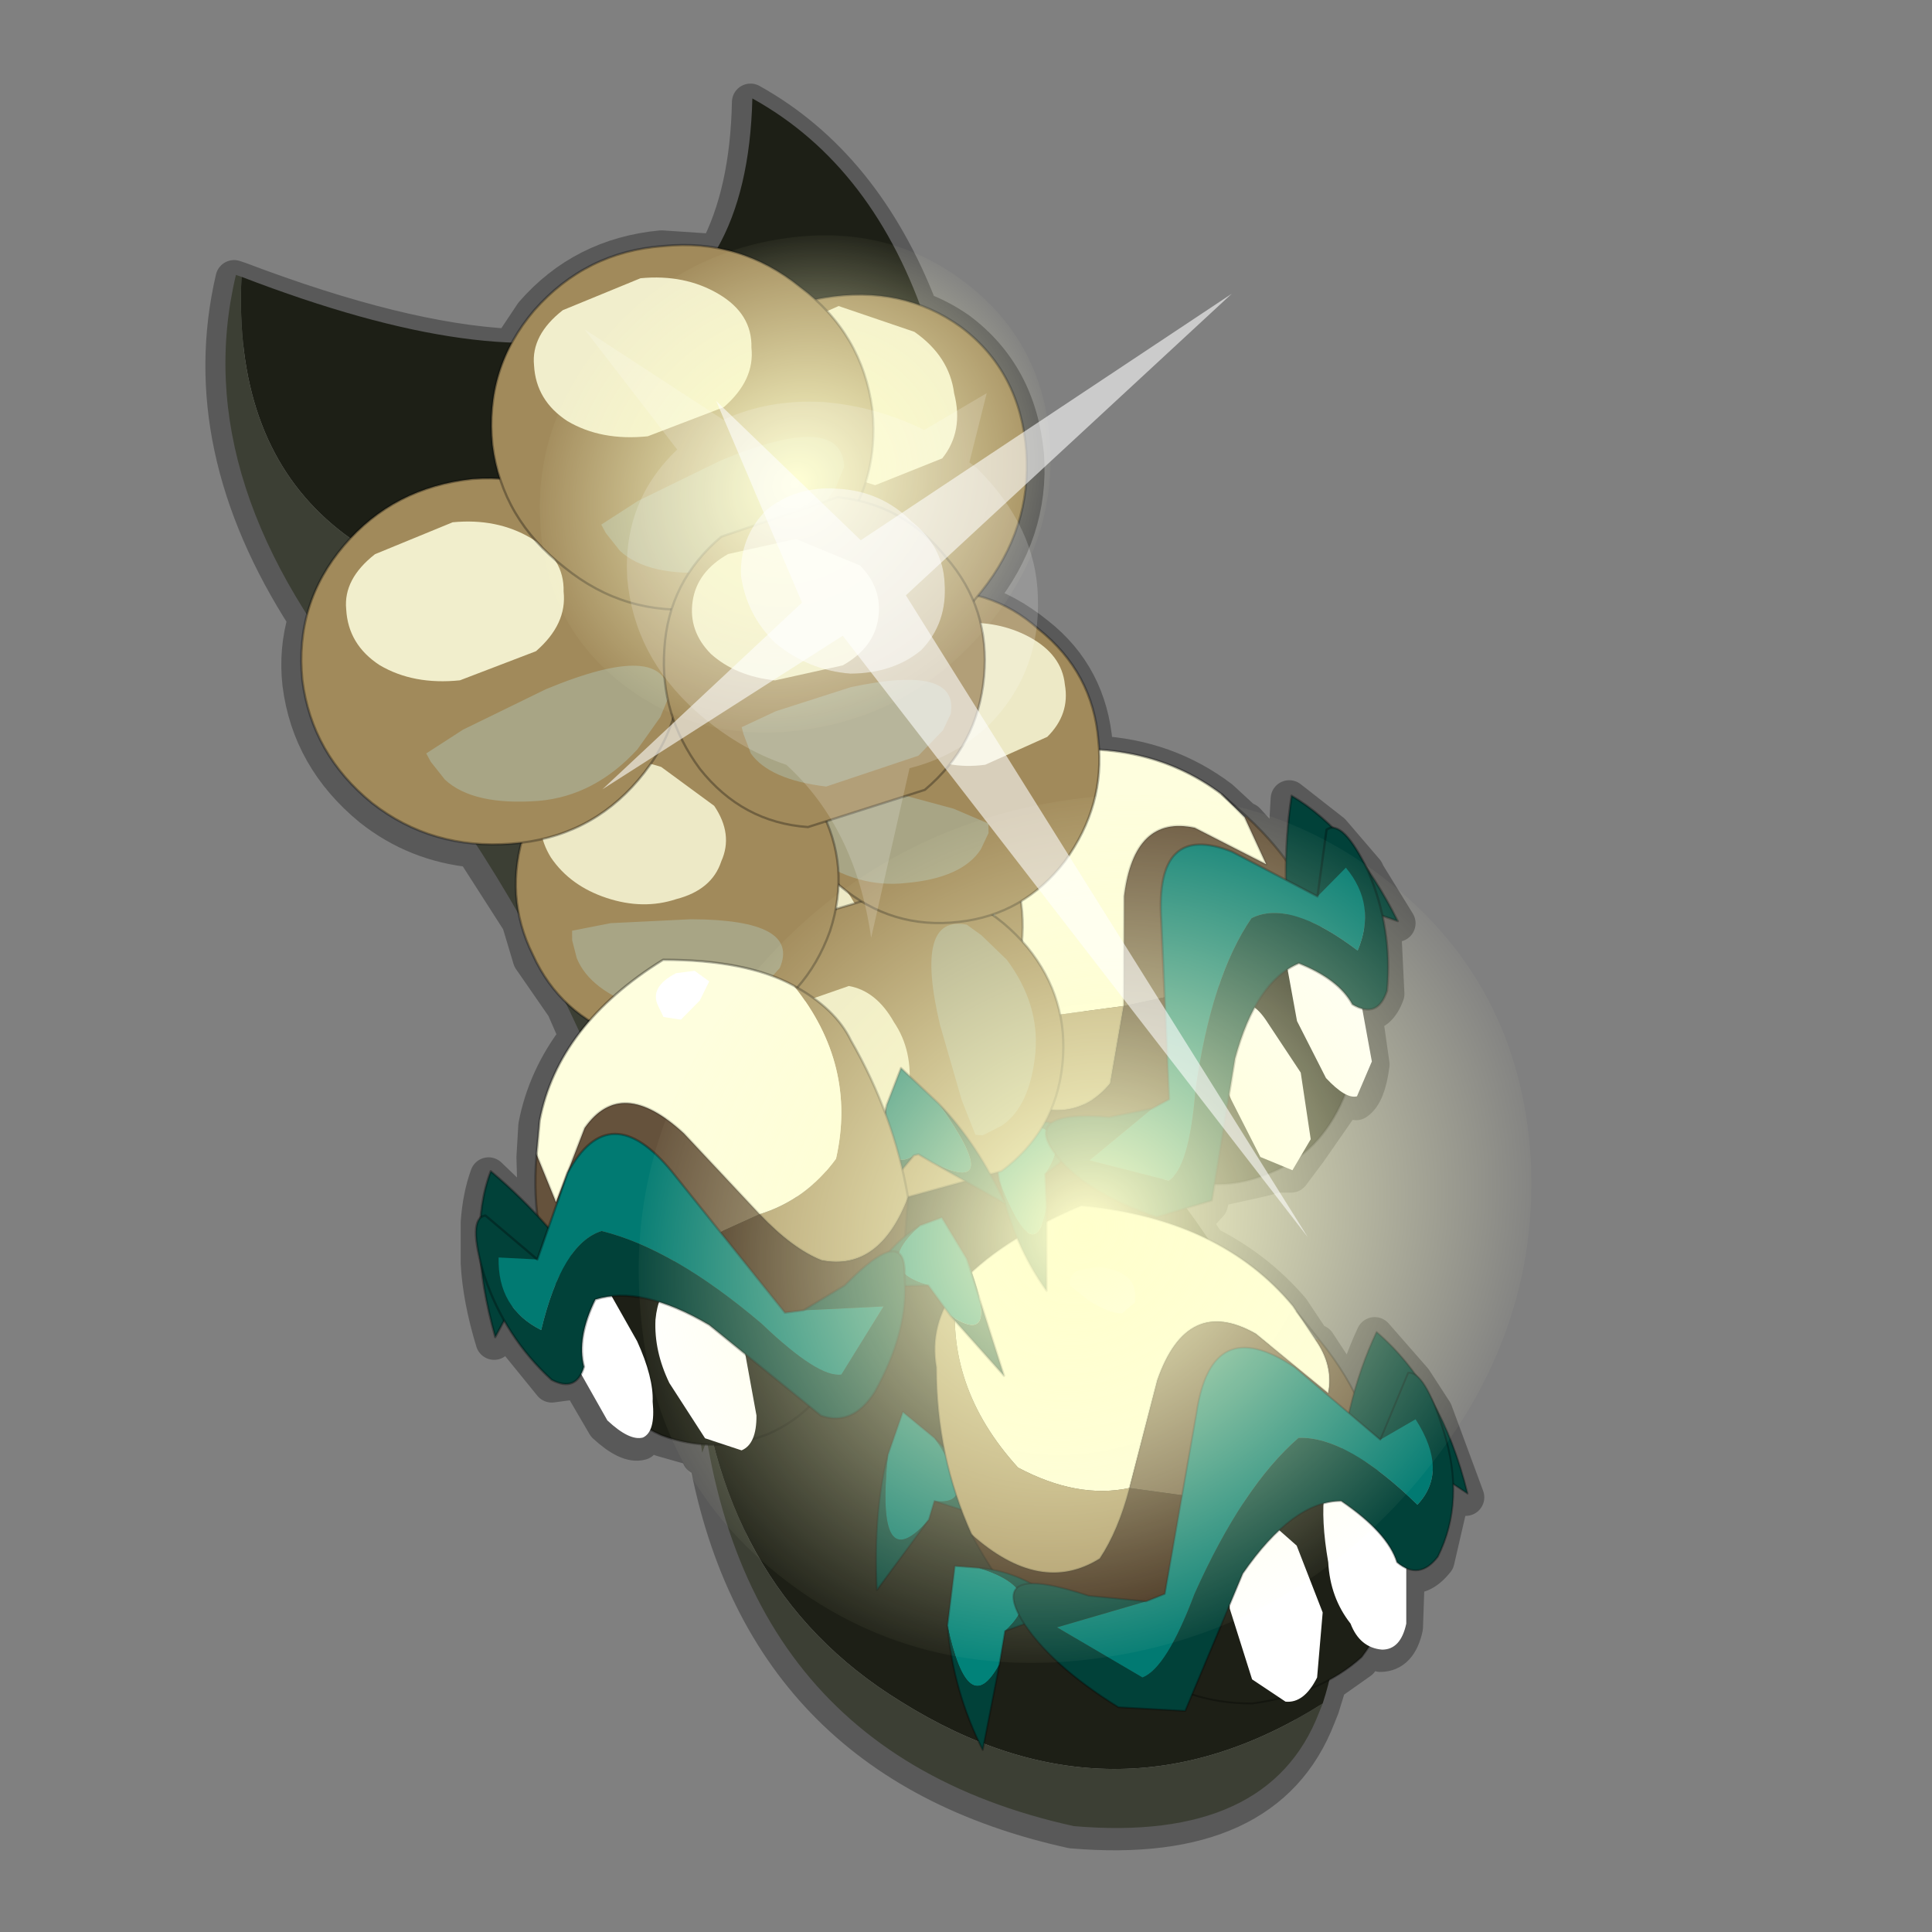 <?xml version="1.0" encoding="UTF-8" standalone="no"?>
<svg xmlns:xlink="http://www.w3.org/1999/xlink" height="520.0px" width="520.0px" xmlns="http://www.w3.org/2000/svg">
  <rect width="100%" height="100%" fill="#808080" stroke="none"/>
  <g transform="matrix(10.0, 0.0, 0.0, 10.0, 0.0, 0.0)">
    <use height="52.0" transform="matrix(1.0, 0.0, 0.0, 1.0, 0.0, 0.0)" width="52.0" xlink:href="#shape0"/>
    <use height="25.7" transform="matrix(1.205, -0.31, 0.31, 1.205, 5.847, 9.649)" width="21.7" xlink:href="#sprite0"/>
    <use height="37.7" transform="matrix(-0.425, 0.503, -0.475, -0.361, 46.15, 30.4)" width="37.7" xlink:href="#sprite1"/>
    <use height="37.7" transform="matrix(-0.243, 0.288, -0.272, -0.207, 31.1, 11.5)" width="37.7" xlink:href="#sprite1"/>
    <use height="20.95" transform="matrix(0.183, -0.97, -1.096, -0.282, 35.2, 33.3)" width="24.45" xlink:href="#sprite2"/>
  </g>
  <defs>
    <g id="shape0" transform="matrix(1.0, 0.0, 0.0, 1.0, 0.0, 0.0)">
      <path d="M52.0 0.0 L52.0 52.0 0.0 52.0 0.0 0.0 52.0 0.0" fill="#52514f" fill-opacity="0.0" fill-rule="evenodd" stroke="none"/>
      <path d="M25.8 8.9 Q27.4 10.1 27.6 12.25 27.75 14.3 26.35 16.05 L26.25 16.2 Q27.1 16.45 27.9 17.1 29.3 18.2 29.45 20.05 L29.5 20.3 Q31.4 20.4 32.85 21.5 L33.5 22.1 33.55 22.1 34.6 23.25 34.7 21.5 35.85 22.4 36.75 23.45 36.8 23.55 37.6 24.85 37.2 24.7 37.3 26.75 Q37.1 27.3 36.7 27.25 L36.9 28.65 Q36.8 29.45 36.5 29.65 L36.15 29.55 36.0 29.85 35.2 31.0 34.75 31.6 34.35 31.6 34.0 31.7 32.65 32.0 32.55 32.4 32.1 32.9 32.5 33.5 Q33.8 34.15 34.75 35.25 L34.85 35.4 35.35 36.15 35.45 36.15 36.4 37.6 Q36.65 36.7 37.0 35.95 L38.05 37.15 38.6 38.0 39.45 40.3 39.1 40.05 38.65 42.0 Q38.25 42.5 37.85 42.35 L37.8 43.8 Q37.65 44.5 37.15 44.5 L36.8 44.4 36.6 44.7 35.75 45.3 35.55 45.95 35.45 46.2 Q34.1 49.7 28.85 49.25 20.45 47.4 19.0 39.0 L18.95 39.0 18.85 39.2 18.85 39.0 17.8 38.7 17.5 38.55 17.25 38.8 Q16.9 38.9 16.3 38.35 L15.6 37.15 14.85 37.25 13.55 35.65 13.3 36.1 Q12.95 34.95 12.9 34.0 L12.9 32.9 Q12.95 32.2 13.15 31.65 L14.45 32.9 14.4 31.15 14.45 30.3 Q14.7 29.0 15.55 27.9 L15.2 27.1 14.3 25.8 14.0 24.8 12.75 22.85 Q11.2 22.7 10.0 21.75 8.35 20.4 8.1 18.4 8.0 17.5 8.25 16.65 5.25 12.0 6.3 7.5 L6.45 7.55 Q10.8 9.2 13.75 9.35 L14.35 8.45 Q15.7 6.9 17.8 6.7 L19.3 6.8 Q20.15 5.2 20.2 2.75 23.25 4.45 24.75 8.35 25.3 8.55 25.8 8.9 Z" fill="none" stroke="#000000" stroke-linecap="round" stroke-linejoin="round" stroke-opacity="0.302" stroke-width="1.0"/>
      <path d="M6.5 7.45 Q20.0 12.65 20.25 2.65 26.85 6.3 25.95 20.0 L22.85 28.4 Q26.75 16.9 16.45 16.45 6.1 16.0 6.5 7.45" fill="#1d1f16" fill-rule="evenodd" stroke="none"/>
      <path d="M22.85 28.4 L18.9 39.1 Q17.3 27.85 10.1 19.0 5.0 13.05 6.35 7.4 L6.5 7.45 Q6.1 16.0 16.45 16.45 26.75 16.9 22.85 28.4" fill="#3c3f34" fill-rule="evenodd" stroke="none"/>
      <path d="M18.75 35.95 L18.75 33.9 18.7 33.8 Q21.5 37.25 21.75 33.2 21.9 29.25 28.05 29.1 31.3 30.55 34.2 36.25 36.9 41.9 35.6 45.85 30.0 49.4 24.25 45.8 19.2 42.7 18.75 35.95" fill="#1d1f16" fill-rule="evenodd" stroke="none"/>
      <path d="M35.6 45.85 L35.5 46.1 Q34.15 49.6 28.9 49.15 19.15 47.0 18.75 35.95 19.2 42.7 24.25 45.8 30.0 49.4 35.6 45.85" fill="#3c3f34" fill-rule="evenodd" stroke="none"/>
      <path d="M23.9 39.15 Q23.55 42.55 25.0 40.9 L23.6 42.8 Q23.5 40.7 23.9 39.15 M25.15 40.4 Q26.4 40.55 25.15 38.7 26.2 39.75 26.85 40.95 L25.15 40.4" fill="#014139" fill-rule="evenodd" stroke="none"/>
      <path d="M25.0 40.9 Q23.55 42.55 23.9 39.15 L24.3 38.0 25.15 38.7 Q26.4 40.55 25.15 40.4 L25.0 40.9" fill="#01756d" fill-rule="evenodd" stroke="none"/>
      <path d="M23.9 39.15 Q23.5 40.7 23.6 42.8 L25.0 40.9 25.15 40.4 M25.15 38.7 L24.3 38.0 23.9 39.15 M25.15 38.7 Q26.2 39.75 26.85 40.95 L25.15 40.4" fill="none" stroke="#000000" stroke-linecap="round" stroke-linejoin="round" stroke-opacity="0.302" stroke-width="0.05"/>
      <path d="M30.6 44.8 Q29.1 43.7 28.95 42.0 28.5 40.4 29.6 39.3 30.8 38.2 32.45 37.95 34.35 38.05 35.75 39.15 37.1 40.2 37.4 41.9 37.6 43.35 36.65 44.6 35.55 45.6 33.7 45.85 31.9 45.85 30.6 44.8" fill="#1d1f16" fill-rule="evenodd" stroke="none"/>
      <path d="M30.6 44.8 Q31.9 45.85 33.7 45.85 35.55 45.6 36.65 44.6 37.6 43.35 37.4 41.9 37.1 40.2 35.75 39.15 34.35 38.05 32.45 37.95 30.8 38.2 29.6 39.3 28.5 40.4 28.95 42.0 29.1 43.7 30.6 44.8 Z" fill="none" stroke="#000000" stroke-linecap="round" stroke-linejoin="round" stroke-opacity="0.302" stroke-width="0.05"/>
      <path d="M37.25 40.15 L37.85 41.95 37.85 43.7 Q37.7 44.4 37.2 44.4 36.6 44.35 36.35 43.7 35.8 43.0 35.75 42.05 35.55 40.9 35.65 40.15 35.9 39.4 36.35 39.35 36.8 39.45 37.25 40.15" fill="#ffffff" fill-rule="evenodd" stroke="none"/>
      <path d="M33.7 45.2 L33.1 43.3 Q33.0 42.35 33.25 41.65 33.5 41.0 34.05 40.85 L34.9 41.6 35.6 43.4 35.45 45.15 Q35.1 45.85 34.6 45.8 L33.7 45.2" fill="#ffffff" fill-rule="evenodd" stroke="none"/>
      <path d="M25.75 34.65 Q26.85 33.4 29.1 32.45 32.85 32.8 34.8 35.15 L34.9 35.3 35.4 36.05 Q35.9 36.75 35.75 37.5 L33.8 35.9 Q31.95 34.85 31.15 37.15 L30.4 40.05 Q29.0 40.35 27.4 39.5 25.4 37.3 25.75 34.65" fill="#fefede" fill-rule="evenodd" stroke="none"/>
      <path d="M30.4 40.05 L31.15 37.15 Q31.95 34.85 33.8 35.9 L35.75 37.5 Q35.9 36.75 35.4 36.05 L35.5 36.05 Q37.1 38.0 37.1 40.1 35.4 39.5 34.05 40.55 L30.4 40.05" fill="#65523c" fill-rule="evenodd" stroke="none"/>
      <path d="M34.05 40.55 Q32.9 41.25 32.0 43.55 L28.3 44.25 Q27.0 42.9 26.15 41.3 28.0 42.95 29.6 41.95 30.1 41.2 30.4 40.05 L34.05 40.55" fill="#392515" fill-rule="evenodd" stroke="none"/>
      <path d="M25.75 34.65 Q25.4 37.3 27.4 39.5 29.0 40.35 30.4 40.05 30.1 41.2 29.6 41.95 28.0 42.95 26.15 41.3 25.2 39.2 25.2 36.8 25.0 35.65 25.75 34.65" fill="#a69163" fill-rule="evenodd" stroke="none"/>
      <path d="M34.9 35.3 L34.8 35.15 Q32.85 32.8 29.1 32.45 26.85 33.4 25.75 34.65 M34.9 35.3 L35.5 36.05 Q37.1 38.0 37.1 40.1 35.4 39.5 34.05 40.55 32.9 41.25 32.0 43.55 L28.3 44.25 Q27.0 42.9 26.15 41.3 25.2 39.2 25.2 36.8 25.0 35.65 25.75 34.65" fill="none" stroke="#000000" stroke-linecap="round" stroke-linejoin="round" stroke-opacity="0.302" stroke-width="0.05"/>
      <path d="M30.4 40.05 L31.15 37.15 Q31.95 34.85 33.8 35.9 L35.75 37.5 Q35.9 36.75 35.4 36.05 L34.9 35.3 M30.4 40.05 Q30.1 41.2 29.6 41.95 28.0 42.95 26.15 41.3" fill="none" stroke="#000000" stroke-linecap="round" stroke-linejoin="round" stroke-opacity="0.153" stroke-width="0.05"/>
      <path d="M29.3 35.0 Q29.85 35.35 30.2 35.35 L30.55 35.05 30.55 34.8 Q30.5 34.2 29.55 34.1 L29.0 34.2 Q28.75 34.35 28.8 34.6 L29.3 35.0" fill="#ffffff" fill-rule="evenodd" stroke="none"/>
      <path d="M27.05 43.9 L26.9 44.8 Q26.05 46.35 25.5 43.75 L25.7 42.15 26.35 42.2 Q28.25 42.8 27.05 43.9" fill="#018279" fill-rule="evenodd" stroke="none"/>
      <path d="M27.05 43.9 Q28.25 42.8 26.35 42.2 27.6 42.3 28.7 43.3 L27.05 43.9 M25.5 43.75 Q26.05 46.35 26.9 44.8 L26.45 47.1 Q25.65 45.5 25.5 43.75" fill="#014139" fill-rule="evenodd" stroke="none"/>
      <path d="M26.9 44.8 L27.05 43.9 28.7 43.3 Q27.6 42.3 26.35 42.2 L25.7 42.15 25.5 43.75 M26.9 44.8 L26.45 47.1 Q25.65 45.5 25.5 43.75" fill="none" stroke="#000000" stroke-linecap="round" stroke-linejoin="round" stroke-opacity="0.302" stroke-width="0.05"/>
      <path d="M36.0 40.25 Q36.15 37.75 37.05 35.85 38.8 37.35 39.5 40.2 L37.25 38.7 36.0 40.25" fill="#014139" fill-rule="evenodd" stroke="none"/>
      <path d="M36.0 40.25 Q36.15 37.75 37.05 35.85 38.8 37.35 39.5 40.2 L37.25 38.7 36.0 40.25 Z" fill="none" stroke="#000000" stroke-linecap="round" stroke-linejoin="round" stroke-opacity="0.302" stroke-width="0.05"/>
      <path d="M37.15 38.75 L37.9 36.95 Q38.35 36.9 38.85 38.5 39.45 40.4 38.7 41.9 38.2 42.55 37.6 42.05 37.35 41.25 36.1 40.4 34.8 40.4 33.45 42.35 L31.9 46.05 30.1 45.95 Q28.25 44.8 27.5 43.6 26.6 42.05 29.3 42.95 L30.85 43.1 28.45 43.8 30.75 45.15 Q31.4 44.9 32.15 42.9 33.45 40.0 34.95 38.7 36.25 38.65 38.15 40.5 39.0 39.6 38.1 38.2 L37.15 38.75" fill="#014139" fill-rule="evenodd" stroke="none"/>
      <path d="M30.85 43.1 L31.35 42.9 32.2 38.05 Q32.6 35.3 34.85 36.8 L37.15 38.75 38.1 38.2 Q39.0 39.6 38.15 40.5 36.25 38.65 34.95 38.7 33.45 40.0 32.15 42.9 31.4 44.9 30.75 45.15 L28.45 43.8 30.85 43.1" fill="#017a72" fill-rule="evenodd" stroke="none"/>
      <path d="M30.85 43.1 L31.35 42.9 32.2 38.05 Q32.6 35.3 34.85 36.8 L37.15 38.75 37.9 36.95 Q38.35 36.9 38.85 38.5 39.45 40.4 38.7 41.9 38.2 42.55 37.6 42.05 37.35 41.25 36.1 40.4 34.8 40.4 33.45 42.35 L31.9 46.05 30.1 45.95 Q28.25 44.8 27.5 43.6 26.6 42.05 29.3 42.95 L30.85 43.1 Z" fill="none" stroke="#000000" stroke-linecap="round" stroke-linejoin="round" stroke-opacity="0.302" stroke-width="0.05"/>
    </g>
    <g id="sprite0" transform="matrix(1.0, 0.0, 0.0, 1.0, 4.05, 3.45)">
      <use height="25.7" transform="matrix(1.0, 0.0, 0.0, 1.0, -4.05, -3.45)" width="21.7" xlink:href="#shape1"/>
    </g>
    <g id="shape1" transform="matrix(1.0, 0.0, 0.0, 1.0, 4.05, 3.45)">
      <path d="M6.85 14.65 L7.25 13.65 7.9 14.25 Q8.6 15.55 7.85 15.55 L7.75 15.45 7.55 15.85 Q6.45 17.2 6.85 14.65" fill="#01756d" fill-rule="evenodd" stroke="none"/>
      <path d="M6.85 14.65 Q6.45 17.2 7.55 15.85 L6.6 17.35 Q6.55 15.85 6.85 14.65 M7.85 15.55 Q8.6 15.55 7.9 14.25 L8.95 15.95 7.85 15.55" fill="#014139" fill-rule="evenodd" stroke="none"/>
      <path d="M7.9 14.25 L7.25 13.65 6.85 14.65 M7.55 15.85 L7.75 15.45 7.85 15.55 M7.9 14.25 L8.95 15.95 7.85 15.55 M7.55 15.85 L6.6 17.35 Q6.55 15.85 6.85 14.65" fill="none" stroke="#000000" stroke-linecap="round" stroke-linejoin="round" stroke-opacity="0.302" stroke-width="0.05"/>
      <path d="M11.3 18.6 Q10.35 17.85 10.3 16.6 10.2 15.35 10.9 14.4 11.75 13.5 12.95 13.4 14.15 13.3 15.1 14.05 16.1 14.85 16.2 16.1 16.25 17.3 15.45 18.25 14.65 19.2 13.5 19.3 12.25 19.45 11.3 18.6" fill="#1d1f16" fill-rule="evenodd" stroke="none"/>
      <path d="M11.3 18.6 Q12.25 19.45 13.5 19.3 14.65 19.2 15.45 18.25 16.25 17.3 16.2 16.1 16.1 14.85 15.1 14.05 14.15 13.3 12.95 13.4 11.75 13.5 10.9 14.4 10.2 15.35 10.3 16.6 10.35 17.85 11.3 18.6 Z" fill="none" stroke="#000000" stroke-linecap="round" stroke-linejoin="round" stroke-opacity="0.302" stroke-width="0.05"/>
      <path d="M15.85 18.15 Q15.6 18.15 15.3 17.6 L15.0 16.25 15.1 14.85 Q15.25 14.3 15.55 14.3 15.9 14.25 16.15 14.8 L16.45 16.1 16.35 17.5 15.85 18.15" fill="#ffffff" fill-rule="evenodd" stroke="none"/>
      <path d="M14.1 19.35 L13.5 18.9 13.2 17.55 Q13.05 16.75 13.25 16.15 13.45 15.5 13.75 15.55 14.15 15.5 14.35 16.05 L14.8 17.35 14.65 18.8 14.1 19.35" fill="#ffffff" fill-rule="evenodd" stroke="none"/>
      <path d="M11.45 15.0 L12.05 12.7 Q12.7 11.05 13.9 11.65 L15.2 12.8 15.0 11.7 15.05 11.7 Q16.05 13.25 16.0 14.8 14.85 14.35 13.9 15.1 L11.45 15.0" fill="#65523c" fill-rule="evenodd" stroke="none"/>
      <path d="M8.4 11.05 Q9.15 10.05 10.75 9.2 13.3 9.4 14.65 11.1 L15.0 11.7 15.2 12.8 13.9 11.65 Q12.7 11.05 12.05 12.7 L11.45 15.0 9.35 14.75 Q8.05 13.2 8.4 11.05" fill="#fefede" fill-rule="evenodd" stroke="none"/>
      <path d="M8.4 11.05 Q8.05 13.2 9.35 14.75 L11.45 15.0 10.75 16.55 Q9.65 17.35 8.4 16.15 7.8 14.55 7.95 12.75 7.9 11.85 8.4 11.05" fill="#a69163" fill-rule="evenodd" stroke="none"/>
      <path d="M13.9 15.1 Q13.1 15.9 12.4 17.75 L9.75 18.4 Q8.85 17.35 8.4 16.15 9.65 17.35 10.75 16.55 L11.45 15.0 13.9 15.1" fill="#392515" fill-rule="evenodd" stroke="none"/>
      <path d="M14.65 11.1 Q13.3 9.4 10.75 9.2 9.15 10.05 8.4 11.05 M14.65 11.1 L15.05 11.7 Q16.05 13.25 16.0 14.8 14.85 14.35 13.9 15.1 13.1 15.9 12.4 17.75 L9.75 18.4 Q8.85 17.35 8.4 16.15 7.8 14.55 7.95 12.75 7.9 11.85 8.4 11.05" fill="none" stroke="#000000" stroke-linecap="round" stroke-linejoin="round" stroke-opacity="0.302" stroke-width="0.05"/>
      <path d="M11.45 15.0 L12.05 12.7 Q12.7 11.05 13.9 11.65 L15.2 12.8 15.0 11.7 14.65 11.1 M11.45 15.0 L10.75 16.55 Q9.65 17.35 8.4 16.15" fill="none" stroke="#000000" stroke-linecap="round" stroke-linejoin="round" stroke-opacity="0.153" stroke-width="0.05"/>
      <path d="M10.5 10.75 L11.1 10.95 11.4 10.75 11.4 10.5 Q11.4 10.05 10.7 10.1 L10.35 10.15 10.15 10.5 10.5 10.75" fill="#ffffff" fill-rule="evenodd" stroke="none"/>
      <path d="M7.9 18.0 L8.0 16.85 8.5 16.85 Q9.85 17.25 8.9 18.1 L8.75 18.8 Q8.15 20.1 7.9 18.0" fill="#018279" fill-rule="evenodd" stroke="none"/>
      <path d="M7.9 18.0 Q8.15 20.1 8.75 18.8 L8.3 20.55 Q7.85 19.4 7.9 18.0 M8.9 18.1 Q9.85 17.25 8.5 16.85 9.35 16.9 10.05 17.6 L8.9 18.1" fill="#014139" fill-rule="evenodd" stroke="none"/>
      <path d="M8.5 16.85 L8.0 16.85 7.9 18.0 Q7.85 19.4 8.3 20.55 L8.75 18.8 8.9 18.1 M8.5 16.85 Q9.35 16.9 10.05 17.6 L8.9 18.1" fill="none" stroke="#000000" stroke-linecap="round" stroke-linejoin="round" stroke-opacity="0.302" stroke-width="0.05"/>
      <path d="M16.1 11.5 Q17.2 12.6 17.65 14.7 L16.2 13.75 15.25 14.95 Q15.4 13.15 16.1 11.5" fill="#014139" fill-rule="evenodd" stroke="none"/>
      <path d="M16.1 11.5 Q17.2 12.6 17.65 14.7 L16.2 13.75 15.25 14.95 Q15.4 13.15 16.1 11.5 Z" fill="none" stroke="#000000" stroke-linecap="round" stroke-linejoin="round" stroke-opacity="0.302" stroke-width="0.05"/>
      <path d="M11.5 17.3 L9.9 18.05 11.45 18.9 Q11.95 18.75 12.5 17.15 13.45 14.85 14.6 13.85 15.5 13.65 16.65 15.1 17.3 14.25 16.85 13.3 L16.1 13.75 16.65 12.4 Q17.05 12.25 17.3 13.5 17.5 14.85 17.05 16.1 16.7 16.65 16.25 16.2 16.1 15.6 15.35 15.05 14.35 15.2 13.5 16.7 L12.25 19.55 11.0 19.6 Q9.65 18.7 9.25 17.8 8.7 16.6 10.55 17.25 L11.5 17.3" fill="#014139" fill-rule="evenodd" stroke="none"/>
      <path d="M16.1 13.75 L16.85 13.3 Q17.3 14.25 16.65 15.1 15.5 13.65 14.6 13.85 13.45 14.85 12.5 17.15 11.95 18.75 11.45 18.9 L9.9 18.05 11.5 17.3 11.9 17.2 12.7 13.4 Q13.1 11.3 14.55 12.35 L16.1 13.75" fill="#017a72" fill-rule="evenodd" stroke="none"/>
      <path d="M11.5 17.3 L10.55 17.25 Q8.7 16.6 9.25 17.8 9.65 18.7 11.0 19.6 L12.25 19.55 13.5 16.7 Q14.35 15.2 15.35 15.05 16.1 15.6 16.25 16.2 16.7 16.65 17.05 16.1 17.5 14.85 17.3 13.5 17.05 12.25 16.65 12.4 L16.1 13.75 14.55 12.35 Q13.1 11.3 12.7 13.4 L11.9 17.2 11.5 17.3 Z" fill="none" stroke="#000000" stroke-linecap="round" stroke-linejoin="round" stroke-opacity="0.302" stroke-width="0.05"/>
      <path d="M7.55 8.6 Q8.9 9.15 9.55 10.5 10.15 11.8 9.65 13.15 9.15 14.5 7.8 15.05 L5.1 15.1 Q3.7 14.6 3.1 13.25 2.45 11.95 2.95 10.6 3.45 9.25 4.85 8.7 L7.55 8.6" fill="#a18a5b" fill-rule="evenodd" stroke="none"/>
      <path d="M7.55 8.6 Q8.9 9.15 9.55 10.5 10.15 11.8 9.65 13.15 9.15 14.5 7.8 15.05 L5.1 15.1 Q3.7 14.6 3.1 13.25 2.45 11.95 2.95 10.6 3.45 9.25 4.85 8.7 L7.55 8.6 Z" fill="none" stroke="#000000" stroke-linecap="round" stroke-linejoin="round" stroke-opacity="0.302" stroke-width="0.05"/>
      <path d="M8.4 9.7 L8.65 10.0 9.05 10.65 Q9.5 11.75 9.15 12.75 8.75 13.85 8.05 14.1 L7.6 14.2 7.45 14.15 7.35 13.35 7.3 11.65 Q7.35 9.2 8.4 9.7" fill="#a8a585" fill-rule="evenodd" stroke="none"/>
      <path d="M3.4 13.15 Q3.15 12.4 3.45 11.6 3.75 10.8 4.4 10.45 L5.6 10.35 Q6.15 10.6 6.35 11.35 6.6 12.05 6.3 12.85 6.0 13.65 5.35 14.05 L4.2 14.15 Q3.6 13.85 3.4 13.15" fill="#ede9c6" fill-rule="evenodd" stroke="none"/>
      <path d="M7.75 11.35 Q9.1 11.9 9.75 13.25 10.35 14.55 9.85 15.9 9.35 17.25 8.0 17.8 L5.3 17.85 Q3.9 17.35 3.3 16.0 2.65 14.7 3.15 13.35 3.65 12.0 5.05 11.45 L7.75 11.35" fill="#a18a5b" fill-rule="evenodd" stroke="none"/>
      <path d="M7.75 11.35 Q9.1 11.9 9.75 13.25 10.35 14.55 9.85 15.9 9.35 17.25 8.0 17.8 L5.3 17.85 Q3.9 17.35 3.3 16.0 2.65 14.7 3.15 13.35 3.65 12.0 5.05 11.45 L7.75 11.35 Z" fill="none" stroke="#000000" stroke-linecap="round" stroke-linejoin="round" stroke-opacity="0.302" stroke-width="0.05"/>
      <path d="M8.6 12.45 L8.85 12.75 9.25 13.4 Q9.7 14.5 9.35 15.5 8.95 16.6 8.25 16.85 L7.8 16.95 7.65 16.9 7.55 16.1 7.5 14.4 Q7.55 11.95 8.6 12.45" fill="#a8a585" fill-rule="evenodd" stroke="none"/>
      <path d="M3.6 15.9 Q3.35 15.15 3.65 14.35 3.95 13.55 4.6 13.2 L5.8 13.1 Q6.35 13.35 6.55 14.1 6.8 14.8 6.5 15.6 6.2 16.4 5.55 16.8 L4.4 16.9 Q3.8 16.6 3.6 15.9" fill="#ede9c6" fill-rule="evenodd" stroke="none"/>
      <path d="M5.45 8.25 Q5.7 6.85 6.9 5.95 8.05 5.05 9.45 5.25 10.9 5.45 11.7 6.65 12.6 7.85 12.35 9.3 12.15 10.7 11.0 11.65 9.85 12.55 8.45 12.35 7.0 12.15 6.15 10.95 5.3 9.75 5.45 8.25" fill="#a18a5b" fill-rule="evenodd" stroke="none"/>
      <path d="M5.45 8.25 Q5.3 9.75 6.15 10.95 7.0 12.15 8.45 12.35 9.85 12.55 11.0 11.65 12.15 10.7 12.35 9.3 12.6 7.85 11.7 6.65 10.9 5.45 9.45 5.25 8.05 5.05 6.9 5.95 5.7 6.85 5.45 8.25 Z" fill="none" stroke="#000000" stroke-linecap="round" stroke-linejoin="round" stroke-opacity="0.302" stroke-width="0.05"/>
      <path d="M5.2 9.15 L5.35 9.5 5.75 10.2 Q6.5 11.1 7.55 11.25 8.75 11.45 9.3 10.95 L9.55 10.65 9.6 10.45 8.95 9.95 7.45 9.1 5.2 9.15" fill="#a8a585" fill-rule="evenodd" stroke="none"/>
      <path d="M11.45 6.75 Q10.9 6.25 10.1 6.1 9.25 6.0 8.65 6.35 8.05 6.7 7.95 7.35 7.9 8.0 8.5 8.55 9.0 9.1 9.85 9.2 L11.3 8.95 Q11.9 8.6 11.95 7.95 12.05 7.3 11.45 6.75" fill="#ede9c6" fill-rule="evenodd" stroke="none"/>
      <path d="M9.0 -1.45 Q10.7 -1.3 11.7 -0.1 12.7 1.15 12.4 2.85 12.1 4.5 10.7 5.55 9.3 6.65 7.6 6.5 5.95 6.45 4.95 5.2 3.9 3.9 4.2 2.3 4.45 0.65 5.85 -0.45 7.3 -1.6 9.0 -1.45" fill="#a18a5b" fill-rule="evenodd" stroke="none"/>
      <path d="M9.0 -1.45 Q10.7 -1.3 11.7 -0.1 12.7 1.15 12.4 2.85 12.1 4.5 10.7 5.55 9.3 6.65 7.6 6.5 5.95 6.45 4.95 5.2 3.9 3.9 4.2 2.3 4.45 0.65 5.85 -0.45 7.3 -1.6 9.0 -1.45 Z" fill="none" stroke="#000000" stroke-linecap="round" stroke-linejoin="round" stroke-opacity="0.302" stroke-width="0.05"/>
      <path d="M9.0 5.85 L8.5 5.95 7.55 5.95 Q6.2 5.8 5.5 4.9 4.65 3.85 4.85 3.05 4.85 2.75 5.0 2.55 L5.2 2.4 6.05 2.7 7.8 3.65 Q10.1 5.05 9.0 5.85" fill="#a8a585" fill-rule="evenodd" stroke="none"/>
      <path d="M11.2 1.25 Q11.2 2.1 10.6 2.55 L9.05 2.75 7.6 1.85 Q7.05 1.15 7.05 0.3 7.1 -0.5 7.75 -0.95 L9.25 -1.2 10.7 -0.25 Q11.3 0.45 11.2 1.25" fill="#f1eecc" fill-rule="evenodd" stroke="none"/>
      <path d="M5.45 -0.25 Q6.6 -1.0 6.75 -0.7 8.55 0.25 8.55 1.3 L8.5 3.95 Q4.1 5.35 3.7 1.5 L5.45 -0.25" fill="#2d2b20" fill-rule="evenodd" stroke="none"/>
      <path d="M8.55 1.3 L8.5 3.95 Q4.1 5.35 3.7 1.5 L5.45 -0.25" fill="none" stroke="#000000" stroke-linecap="round" stroke-linejoin="round" stroke-opacity="0.153" stroke-width="0.05"/>
      <path d="M5.7 11.85 Q4.85 13.1 3.4 13.4 2.05 13.75 0.8 12.95 -0.4 12.15 -0.65 10.75 -0.95 9.35 -0.15 8.1 0.65 6.85 2.1 6.55 3.5 6.15 4.7 6.95 5.9 7.75 6.15 9.2 6.5 10.6 5.7 11.85" fill="#a18a5b" fill-rule="evenodd" stroke="none"/>
      <path d="M5.7 11.85 Q4.85 13.1 3.4 13.4 2.05 13.75 0.8 12.95 -0.4 12.15 -0.65 10.75 -0.95 9.35 -0.15 8.1 0.65 6.85 2.1 6.55 3.5 6.15 4.7 6.95 5.9 7.75 6.15 9.2 6.5 10.6 5.7 11.85 Z" fill="none" stroke="#000000" stroke-linecap="round" stroke-linejoin="round" stroke-opacity="0.302" stroke-width="0.05"/>
      <path d="M4.45 12.35 L4.15 12.55 3.4 12.8 Q2.25 13.05 1.35 12.45 0.35 11.8 0.25 11.05 L0.25 10.65 0.3 10.45 1.15 10.5 2.85 10.85 Q5.15 11.45 4.45 12.35" fill="#a8a585" fill-rule="evenodd" stroke="none"/>
      <path d="M1.55 7.05 Q2.35 7.05 3.05 7.5 L3.95 8.6 Q4.2 9.3 3.8 9.8 3.45 10.35 2.65 10.35 1.9 10.4 1.2 9.95 0.5 9.5 0.25 8.8 0.05 8.15 0.4 7.6 0.8 7.1 1.55 7.05" fill="#ede9c6" fill-rule="evenodd" stroke="none"/>
      <path d="M4.1 5.05 Q3.85 6.7 2.5 7.65 1.15 8.6 -0.5 8.3 -2.2 8.0 -3.2 6.7 -4.2 5.35 -4.0 3.75 -3.75 2.1 -2.4 1.15 -1.05 0.2 0.65 0.45 2.3 0.75 3.3 2.1 4.35 3.4 4.1 5.05" fill="#a18a5b" fill-rule="evenodd" stroke="none"/>
      <path d="M4.1 5.05 Q3.85 6.7 2.5 7.65 1.15 8.6 -0.5 8.3 -2.2 8.0 -3.2 6.7 -4.2 5.35 -4.0 3.75 -3.75 2.1 -2.4 1.15 -1.05 0.2 0.65 0.45 2.3 0.75 3.3 2.1 4.35 3.4 4.1 5.05 Z" fill="none" stroke="#000000" stroke-linecap="round" stroke-linejoin="round" stroke-opacity="0.302" stroke-width="0.05"/>
      <path d="M3.6 6.05 L3.3 6.45 2.65 7.0 Q1.5 7.75 0.3 7.55 -1.1 7.3 -1.55 6.6 L-1.75 6.15 -1.8 5.95 -0.9 5.65 1.05 5.25 Q3.85 4.85 3.6 6.05" fill="#a8a585" fill-rule="evenodd" stroke="none"/>
      <path d="M1.55 2.0 Q2.15 2.6 1.95 3.3 1.85 4.0 1.05 4.4 L-0.7 4.6 Q-1.7 4.45 -2.3 3.85 -2.85 3.25 -2.7 2.5 -2.6 1.85 -1.8 1.5 L0.0 1.25 Q0.95 1.4 1.55 2.0" fill="#f1eecc" fill-rule="evenodd" stroke="none"/>
      <path d="M8.55 -1.8 Q9.6 -0.5 9.4 1.15 9.15 2.8 7.8 3.75 6.4 4.7 4.75 4.4 3.1 4.15 2.1 2.8 1.05 1.45 1.25 -0.15 1.5 -1.8 2.85 -2.75 4.25 -3.7 5.9 -3.4 7.55 -3.15 8.55 -1.8" fill="#a18a5b" fill-rule="evenodd" stroke="none"/>
      <path d="M8.55 -1.8 Q9.6 -0.5 9.4 1.15 9.15 2.8 7.8 3.75 6.4 4.7 4.75 4.4 3.1 4.15 2.1 2.8 1.05 1.45 1.25 -0.15 1.5 -1.8 2.85 -2.75 4.25 -3.7 5.9 -3.4 7.55 -3.15 8.55 -1.8 Z" fill="none" stroke="#000000" stroke-linecap="round" stroke-linejoin="round" stroke-opacity="0.302" stroke-width="0.05"/>
      <path d="M8.5 2.2 L8.2 2.6 7.55 3.15 Q6.4 3.9 5.2 3.7 3.8 3.45 3.35 2.75 L3.15 2.3 3.1 2.1 4.0 1.8 5.95 1.4 Q8.75 1.0 8.5 2.2" fill="#a8a585" fill-rule="evenodd" stroke="none"/>
      <path d="M6.8 -2.1 Q7.4 -1.5 7.2 -0.8 7.1 -0.1 6.3 0.3 L4.55 0.5 Q3.55 0.35 2.95 -0.25 2.4 -0.85 2.55 -1.6 2.65 -2.25 3.45 -2.6 L5.25 -2.85 Q6.2 -2.7 6.8 -2.1" fill="#f1eecc" fill-rule="evenodd" stroke="none"/>
      <path d="M8.2 2.8 Q9.55 3.3 10.15 4.65 10.8 5.95 10.3 7.35 9.8 8.75 8.45 9.4 L5.8 9.55 Q4.45 9.1 3.85 7.75 3.3 6.4 3.75 5.05 4.2 3.65 5.55 3.0 L8.2 2.8" fill="#a18a5b" fill-rule="evenodd" stroke="none"/>
      <path d="M8.2 2.8 Q9.55 3.3 10.15 4.65 10.8 5.95 10.3 7.35 9.8 8.75 8.45 9.4 L5.8 9.55 Q4.45 9.1 3.85 7.75 3.3 6.4 3.75 5.05 4.2 3.65 5.55 3.0 L8.2 2.8 Z" fill="none" stroke="#000000" stroke-linecap="round" stroke-linejoin="round" stroke-opacity="0.302" stroke-width="0.05"/>
      <path d="M9.4 7.95 L9.15 8.25 8.5 8.65 6.4 8.8 Q5.25 8.35 5.0 7.7 L4.95 7.25 4.95 7.1 5.75 6.95 7.45 6.85 Q9.85 6.95 9.4 7.95" fill="#a8a585" fill-rule="evenodd" stroke="none"/>
      <path d="M5.6 3.4 L7.1 3.45 8.3 4.35 Q8.65 4.95 8.4 5.55 8.15 6.15 7.4 6.35 L5.9 6.3 Q5.1 6.0 4.7 5.4 4.35 4.8 4.6 4.2 4.85 3.6 5.6 3.4" fill="#ede9c6" fill-rule="evenodd" stroke="none"/>
      <path d="M6.6 17.25 Q7.95 18.4 7.05 16.05 7.65 17.1 7.9 18.5 L6.6 17.25 M5.95 15.8 Q5.5 17.25 6.25 17.0 L5.35 17.65 Q5.55 16.55 5.95 15.8" fill="#014139" fill-rule="evenodd" stroke="none"/>
      <path d="M7.05 16.05 Q7.95 18.4 6.6 17.25 L6.35 17.0 6.25 17.0 Q5.5 17.25 5.95 15.8 L6.45 15.1 7.05 16.05" fill="#01756d" fill-rule="evenodd" stroke="none"/>
      <path d="M7.05 16.05 L6.45 15.1 5.95 15.8 Q5.55 16.55 5.35 17.65 L6.25 17.0 6.35 17.0 6.6 17.25 7.9 18.5 Q7.65 17.1 7.05 16.05 Z" fill="none" stroke="#000000" stroke-linecap="round" stroke-linejoin="round" stroke-opacity="0.302" stroke-width="0.05"/>
      <path d="M1.7 22.05 Q0.45 22.2 -0.55 21.5 -1.55 20.7 -1.75 19.5 -1.9 18.25 -1.15 17.3 -0.4 16.3 0.75 16.15 2.0 15.95 3.05 16.7 3.95 17.4 4.15 18.7 4.4 19.8 3.65 20.85 2.9 21.85 1.7 22.05" fill="#1d1f16" fill-rule="evenodd" stroke="none"/>
      <path d="M1.7 22.05 Q0.45 22.2 -0.55 21.5 -1.55 20.7 -1.75 19.5 -1.9 18.25 -1.15 17.3 -0.4 16.3 0.75 16.15 2.0 15.95 3.05 16.7 3.95 17.4 4.15 18.7 4.4 19.8 3.65 20.85 2.9 21.85 1.7 22.05 Z" fill="none" stroke="#000000" stroke-linecap="round" stroke-linejoin="round" stroke-opacity="0.302" stroke-width="0.05"/>
      <path d="M-1.6 20.9 L-1.95 19.6 -1.95 18.25 Q-1.8 17.65 -1.5 17.6 -1.25 17.6 -0.9 18.1 L-0.55 19.4 Q-0.4 20.25 -0.55 20.75 -0.65 21.4 -0.95 21.45 -1.25 21.45 -1.6 20.9" fill="#ffffff" fill-rule="evenodd" stroke="none"/>
      <path d="M0.35 21.8 L-0.1 20.45 Q-0.25 19.7 -0.05 19.05 0.15 18.5 0.45 18.45 0.85 18.3 1.15 18.85 L1.65 20.2 1.55 21.6 Q1.4 22.2 1.05 22.25 L0.35 21.8" fill="#ffffff" fill-rule="evenodd" stroke="none"/>
      <path d="M4.65 12.8 Q5.4 13.5 5.55 14.25 6.05 16.05 5.9 17.85 4.9 19.25 3.75 18.7 3.2 18.3 2.7 17.4 3.75 17.35 4.6 16.65 5.55 14.8 4.65 12.8" fill="#a69163" fill-rule="evenodd" stroke="none"/>
      <path d="M0.25 18.05 L-1.85 18.2 Q-2.25 16.65 -1.65 14.95 L-1.5 16.05 -0.5 14.65 Q0.55 13.75 1.55 15.3 L2.7 17.4 1.85 17.55 0.25 18.05" fill="#65523c" fill-rule="evenodd" stroke="none"/>
      <path d="M5.9 17.85 L5.05 20.35 2.35 20.25 Q1.3 18.6 0.25 18.05 L1.85 17.55 2.7 17.4 Q3.2 18.3 3.75 18.7 4.9 19.25 5.9 17.85" fill="#392515" fill-rule="evenodd" stroke="none"/>
      <path d="M-1.65 14.95 L-1.4 14.25 Q-0.5 12.35 2.05 11.55 3.8 12.0 4.65 12.8 5.55 14.8 4.6 16.65 3.75 17.35 2.7 17.4 L1.55 15.3 Q0.55 13.75 -0.5 14.65 L-1.5 16.05 -1.65 14.95" fill="#fefede" fill-rule="evenodd" stroke="none"/>
      <path d="M4.65 12.8 Q5.4 13.5 5.55 14.25 6.05 16.05 5.9 17.85 L5.05 20.35 2.35 20.25 Q1.3 18.6 0.25 18.05 L-1.85 18.2 Q-2.25 16.65 -1.65 14.95 L-1.4 14.25 Q-0.5 12.35 2.05 11.55 3.8 12.0 4.65 12.8" fill="none" stroke="#000000" stroke-linecap="round" stroke-linejoin="round" stroke-opacity="0.302" stroke-width="0.05"/>
      <path d="M2.7 17.4 Q3.2 18.3 3.75 18.7 4.9 19.25 5.9 17.85 M2.7 17.4 L1.55 15.3 Q0.55 13.75 -0.5 14.65 L-1.5 16.05 -1.65 14.95" fill="none" stroke="#000000" stroke-linecap="round" stroke-linejoin="round" stroke-opacity="0.153" stroke-width="0.05"/>
      <path d="M2.6 12.6 L2.1 12.9 1.75 12.75 1.7 12.5 Q1.6 12.05 2.25 11.9 L2.65 11.95 2.9 12.25 2.6 12.6" fill="#ffffff" fill-rule="evenodd" stroke="none"/>
      <path d="M6.0 18.5 L6.5 18.45 6.8 19.45 Q7.05 21.55 6.15 20.55 L5.85 19.8 Q4.75 19.15 6.0 18.5" fill="#018279" fill-rule="evenodd" stroke="none"/>
      <path d="M6.8 19.45 L6.95 22.1 6.15 20.55 Q7.05 21.55 6.8 19.45 M5.85 19.8 L4.55 19.5 Q5.1 18.8 6.0 18.5 4.75 19.15 5.85 19.8" fill="#014139" fill-rule="evenodd" stroke="none"/>
      <path d="M6.0 18.5 L6.5 18.45 6.8 19.45 6.95 22.1 6.15 20.55 5.85 19.8 4.55 19.5 Q5.1 18.8 6.0 18.5 Z" fill="none" stroke="#000000" stroke-linecap="round" stroke-linejoin="round" stroke-opacity="0.302" stroke-width="0.05"/>
      <path d="M-3.5 18.55 Q-3.55 16.25 -2.7 15.05 -1.7 16.45 -1.1 18.2 L-2.25 17.2 -3.5 18.55" fill="#014139" fill-rule="evenodd" stroke="none"/>
      <path d="M-3.5 18.55 L-2.25 17.2 -1.1 18.2 Q-1.7 16.45 -2.7 15.05 -3.55 16.25 -3.5 18.55 Z" fill="none" stroke="#000000" stroke-linecap="round" stroke-linejoin="round" stroke-opacity="0.302" stroke-width="0.05"/>
      <path d="M3.1 19.65 L4.1 19.35 Q5.75 18.35 5.4 19.5 5.2 20.65 4.15 21.75 3.5 22.35 2.9 21.95 L1.05 19.45 Q-0.15 18.25 -1.2 18.3 -1.8 19.0 -1.8 19.65 -2.1 20.15 -2.55 19.75 -3.3 18.6 -3.4 17.2 -3.45 15.9 -3.05 15.95 L-2.2 17.15 -3.0 16.9 Q-3.3 17.95 -2.5 18.65 -1.6 16.95 -0.7 16.9 0.7 17.65 2.15 19.7 3.05 21.15 3.55 21.2 L4.8 20.0 3.1 19.65" fill="#014139" fill-rule="evenodd" stroke="none"/>
      <path d="M-2.2 17.15 L-1.1 15.5 Q0.2 14.1 1.1 16.05 L2.7 19.6 3.1 19.65 4.8 20.0 3.55 21.2 Q3.05 21.15 2.15 19.7 0.7 17.65 -0.7 16.9 -1.6 16.95 -2.5 18.65 -3.3 17.95 -3.0 16.9 L-2.2 17.15" fill="#017a72" fill-rule="evenodd" stroke="none"/>
      <path d="M3.1 19.65 L4.1 19.35 Q5.75 18.35 5.4 19.5 5.2 20.65 4.15 21.75 3.5 22.35 2.9 21.95 L1.05 19.45 Q-0.15 18.25 -1.2 18.3 -1.8 19.0 -1.8 19.65 -2.1 20.15 -2.55 19.75 -3.3 18.6 -3.4 17.2 -3.45 15.9 -3.05 15.95 L-2.2 17.15 -1.1 15.5 Q0.2 14.1 1.1 16.05 L2.7 19.6 3.1 19.65 Z" fill="none" stroke="#000000" stroke-linecap="round" stroke-linejoin="round" stroke-opacity="0.302" stroke-width="0.05"/>
    </g>
    <g id="sprite1" transform="matrix(1.0, 0.0, 0.0, 1.0, 0.0, 0.0)">
      <use height="37.7" transform="matrix(1.0, 0.0, 0.0, 1.0, 0.0, 0.0)" width="37.7" xlink:href="#shape2"/>
    </g>
    <g id="shape2" transform="matrix(1.0, 0.0, 0.0, 1.0, 0.0, 0.0)">
      <path d="M32.15 32.15 Q26.65 37.7 18.85 37.7 11.05 37.7 5.5 32.15 0.0 26.65 0.0 18.85 0.0 11.05 5.5 5.5 11.05 0.0 18.85 0.0 26.65 0.0 32.15 5.5 37.7 11.05 37.7 18.85 37.7 26.65 32.15 32.15" fill="url(#gradient0)" fill-rule="evenodd" stroke="none"/>
    </g>
    <radialGradient cx="0" cy="0" gradientTransform="matrix(0.024, 0.0, 0.0, 0.024, 18.85, 18.85)" gradientUnits="userSpaceOnUse" id="gradient0" r="819.2" spreadMethod="pad">
      <stop offset="0.0" stop-color="#ffffcc"/>
      <stop offset="1.0" stop-color="#ffffcc" stop-opacity="0.0"/>
    </radialGradient>
    <g id="sprite2" transform="matrix(1.0, 0.0, 0.0, 1.0, 0.0, 0.0)">
      <use height="20.95" transform="matrix(1.0, 0.0, 0.0, 1.0, 0.0, 0.0)" width="24.45" xlink:href="#shape3"/>
    </g>
    <g id="shape3" transform="matrix(1.0, 0.0, 0.0, 1.0, 0.0, 0.0)">
      <path d="M15.1 9.15 Q16.95 9.5 18.1 11.15 L18.2 11.35 20.15 11.25 18.75 12.55 Q19.05 13.8 18.8 15.05 18.5 16.35 17.65 17.3 L19.1 20.95 16.55 18.25 Q14.8 19.3 12.8 18.85 10.8 18.35 9.75 16.65 9.05 15.5 8.95 14.3 7.75 12.4 4.95 11.55 L9.7 11.4 Q10.3 10.4 11.35 9.75 13.1 8.75 15.1 9.15 M14.85 11.4 Q13.8 11.15 12.9 11.65 12.1 12.2 11.8 13.2 11.6 14.2 12.1 15.1 12.65 15.9 13.65 16.2 14.65 16.4 15.55 15.9 16.4 15.3 16.6 14.35 16.85 13.3 16.25 12.45 15.8 11.6 14.85 11.4" fill="#ffffff" fill-opacity="0.176" fill-rule="evenodd" stroke="none"/>
      <path d="M14.85 11.4 Q15.8 11.6 16.25 12.45 16.85 13.3 16.6 14.35 16.4 15.3 15.55 15.9 14.65 16.4 13.65 16.2 12.65 15.9 12.1 15.1 11.6 14.2 11.8 13.2 12.1 12.2 12.9 11.65 13.8 11.15 14.85 11.4" fill="#ffffff" fill-opacity="0.588" fill-rule="evenodd" stroke="none"/>
      <path d="M14.25 12.25 L24.45 5.95 15.4 13.55 18.1 17.55 13.35 14.65 7.05 18.5 12.75 13.55 0.0 0.0 14.25 12.25" fill="#ffffff" fill-opacity="0.588" fill-rule="evenodd" stroke="none"/>
    </g>
  </defs>
</svg>
